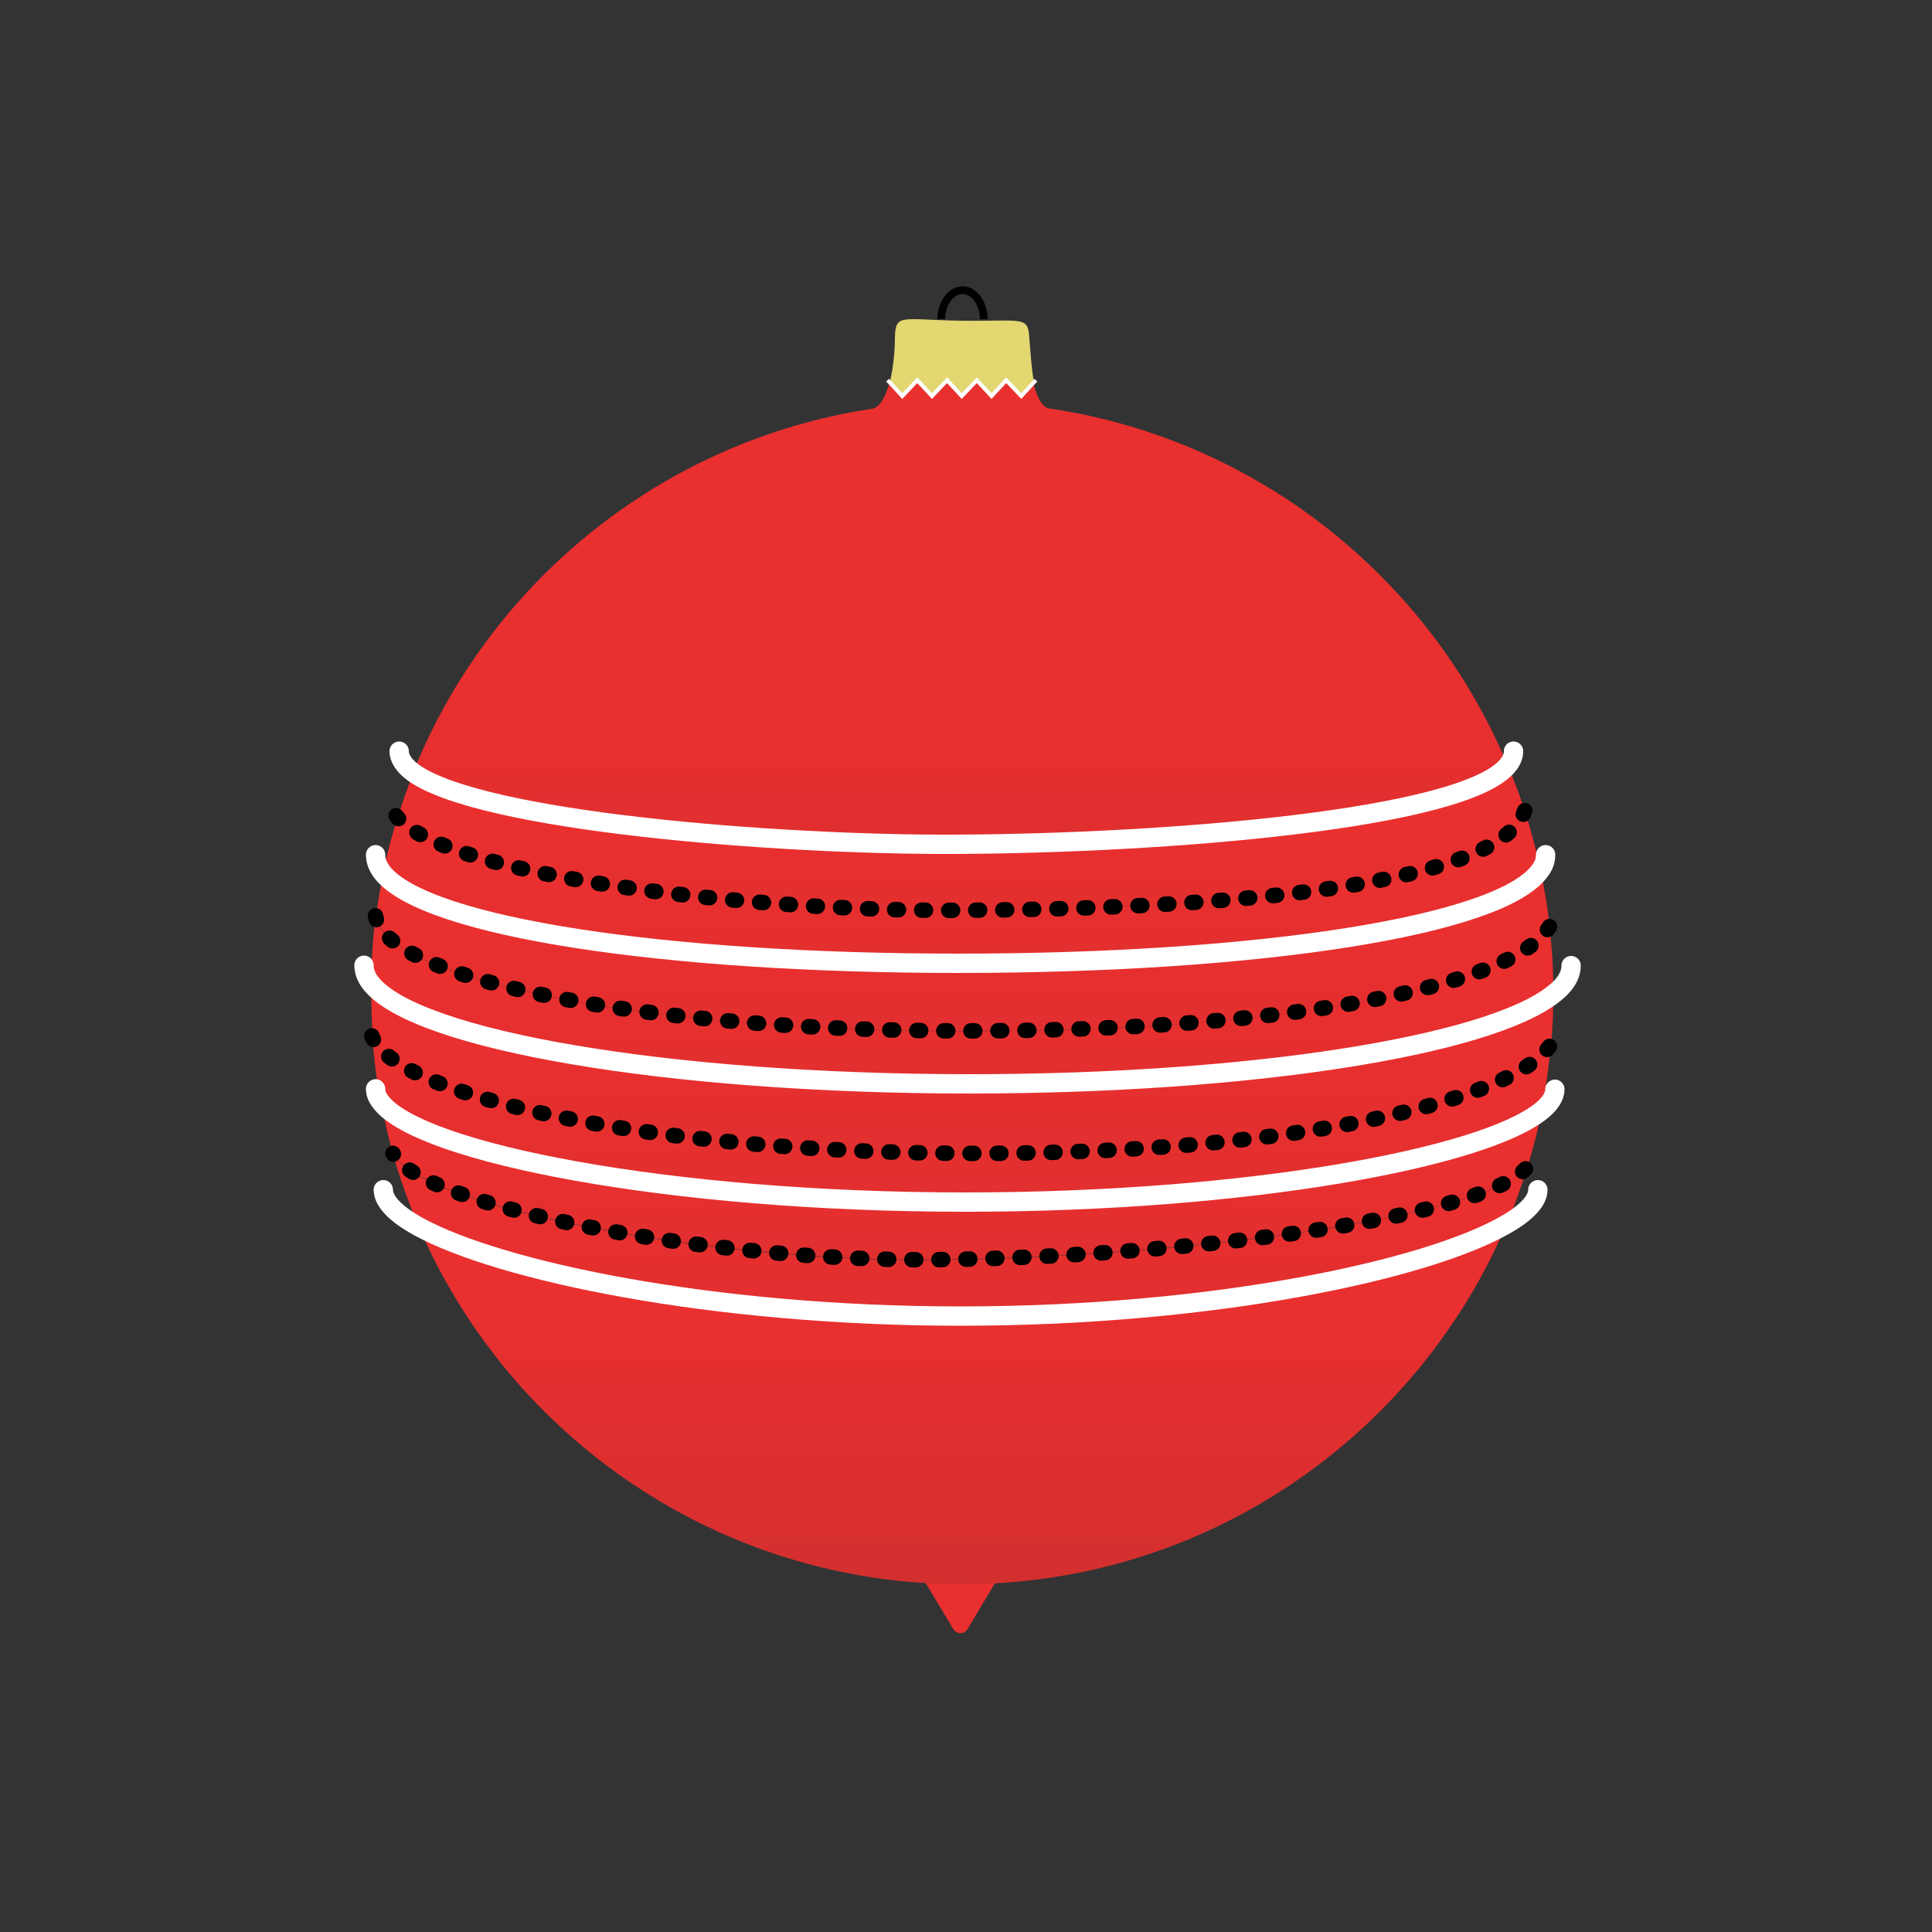 <?xml version="1.0" encoding="utf-8"?>
<!-- Generator: Adobe Illustrator 17.1.0, SVG Export Plug-In . SVG Version: 6.00 Build 0)  -->
<!DOCTYPE svg PUBLIC "-//W3C//DTD SVG 1.1//EN" "http://www.w3.org/Graphics/SVG/1.1/DTD/svg11.dtd">
<svg version="1.1" id="Layer_1" xmlns="http://www.w3.org/2000/svg" xmlns:xlink="http://www.w3.org/1999/xlink" x="0px" y="0px"
	 viewBox="0 0 500 500" enable-background="new 0 0 500 500" xml:space="preserve">
<rect x="0" y="0" width="500" height="500" fill="#333333" stroke="none"/>
<path fill="#EA2F2F" d="M260.5,404.7l-10.1,16.9c-0.8,1.4-2.8,1.4-3.7,0l-10.1-16.9c-0.8-1.4,0.2-3.2,1.8-3.2h20.1
	C260.3,401.4,261.3,403.2,260.5,404.7z"/>
<g id="XMLID_14_">
	<g>
		<linearGradient id="SVGID_1_" gradientUnits="userSpaceOnUse" x1="249.01" y1="252.758" x2="249.01" y2="518.414">
			<stop  offset="0" style="stop-color:#EA2F2F"/>
			<stop  offset="0.23" style="stop-color:#D92F2F"/>
			<stop  offset="0.681" style="stop-color:#AE2F2F"/>
			<stop  offset="0.975" style="stop-color:#8F2F2F"/>
		</linearGradient>
		<path fill="url(#SVGID_1_)" d="M402,257c0,0.1,0,0.2,0,0.3c-16.9,13.3-78.1,23.2-151.1,23.2c-77.9,0-143.3-11.3-154.9-26
			c0.1-5.9,0.5-11.7,1.2-17.3c2.7,16.5,70.5,29.7,152.6,29.7c83.7,0,141.8-11.5,151.2-27C401.7,245.5,402,251.2,402,257z"/>
		<linearGradient id="SVGID_2_" gradientUnits="userSpaceOnUse" x1="249" y1="269.495" x2="249" y2="515.301">
			<stop  offset="0" style="stop-color:#EA2F2F"/>
			<stop  offset="0.23" style="stop-color:#D92F2F"/>
			<stop  offset="0.681" style="stop-color:#AE2F2F"/>
			<stop  offset="0.975" style="stop-color:#8F2F2F"/>
		</linearGradient>
		<path fill="url(#SVGID_2_)" d="M402,257.3c0,4.6-0.2,9.1-0.6,13.5l-0.3,0c-9.4,13.2-62.2,27.7-148.1,27.7
			c-84.9,0-149.8-14.9-156.5-30c-0.3-3.8-0.4-7.6-0.4-11.5c0-0.8,0-1.6,0-2.4c11.6,14.7,77,26,154.9,26
			C323.9,280.5,385.1,270.7,402,257.3z"/>
		<linearGradient id="SVGID_3_" gradientUnits="userSpaceOnUse" x1="248.905" y1="282.967" x2="248.905" y2="521.227">
			<stop  offset="0" style="stop-color:#EA2F2F"/>
			<stop  offset="0.23" style="stop-color:#D92F2F"/>
			<stop  offset="0.681" style="stop-color:#AE2F2F"/>
			<stop  offset="0.975" style="stop-color:#8F2F2F"/>
		</linearGradient>
		<path fill="url(#SVGID_3_)" d="M401,270.8l0.3,0c-0.5,5.6-1.3,11.2-2.4,16.6c-14.8,12.2-76,23.7-149.2,23.7
			c-77.1,0-140.9-12.8-151.1-25.7c-1.1-5.5-1.8-11.2-2.2-17c6.7,15.1,71.6,30,156.5,30C338.9,298.5,391.6,284,401,270.8z"/>
		<linearGradient id="SVGID_4_" gradientUnits="userSpaceOnUse" x1="249.15" y1="240.134" x2="249.15" y2="495.794">
			<stop  offset="0" style="stop-color:#EA2F2F"/>
			<stop  offset="0.23" style="stop-color:#D92F2F"/>
			<stop  offset="0.681" style="stop-color:#AE2F2F"/>
			<stop  offset="0.975" style="stop-color:#8F2F2F"/>
		</linearGradient>
		<path fill="url(#SVGID_4_)" d="M398.7,225.2c1,4.8,1.8,9.7,2.4,14.7c-9.4,15.5-67.5,27-151.2,27c-82.1,0-149.9-13.2-152.6-29.7
			c0.5-3.8,1.1-7.5,1.9-11.2c11.5,14,72.9,23.3,149,23.3C325.7,249.4,388.9,239.7,398.7,225.2z"/>
		<linearGradient id="SVGID_5_" gradientUnits="userSpaceOnUse" x1="248.81" y1="297.722" x2="248.81" y2="524.173">
			<stop  offset="0" style="stop-color:#EA2F2F"/>
			<stop  offset="0.23" style="stop-color:#D92F2F"/>
			<stop  offset="0.681" style="stop-color:#AE2F2F"/>
			<stop  offset="0.975" style="stop-color:#8F2F2F"/>
		</linearGradient>
		<path fill="url(#SVGID_5_)" d="M399,287.4c-1,5.2-2.3,10.2-3.9,15.2l-0.3-0.1c-12.6,13.2-92.3,22.9-152.7,23.5
			c-57.4,0.6-133.5-13.7-140.4-27.5c-1.2-4.3-2.2-8.6-3.1-13.1c10.3,12.9,74,25.7,151.1,25.7C323,311.1,384.1,299.6,399,287.4z"/>
		<linearGradient id="SVGID_6_" gradientUnits="userSpaceOnUse" x1="248.395" y1="311.241" x2="248.395" y2="545.802">
			<stop  offset="0" style="stop-color:#EA2F2F"/>
			<stop  offset="0.23" style="stop-color:#D92F2F"/>
			<stop  offset="0.681" style="stop-color:#AE2F2F"/>
			<stop  offset="0.975" style="stop-color:#8F2F2F"/>
		</linearGradient>
		<path fill="url(#SVGID_6_)" d="M394.8,302.5l0.3,0.1c-1.5,4.9-3.2,9.6-5.2,14.2c-20.2,11.8-75.8,23.8-141.3,23.8
			c-64.3,0-119.1-11.6-140.2-23.1c-2.6-6.1-4.9-12.4-6.7-18.9c6.9,13.8,83,28.1,140.4,27.5C302.4,325.5,382.1,315.8,394.8,302.5z"/>
		<linearGradient id="SVGID_7_" gradientUnits="userSpaceOnUse" x1="248.91" y1="226.993" x2="248.91" y2="457.312">
			<stop  offset="0" style="stop-color:#EA2F2F"/>
			<stop  offset="0.23" style="stop-color:#D92F2F"/>
			<stop  offset="0.681" style="stop-color:#AE2F2F"/>
			<stop  offset="0.975" style="stop-color:#8F2F2F"/>
		</linearGradient>
		<path fill="url(#SVGID_7_)" d="M394.6,209.8c1.6,5,3,10.2,4.1,15.4c-9.8,14.5-73,24.2-150.6,24.2c-76,0-137.5-9.3-149-23.3
			c1-4.9,2.3-9.8,3.8-14.6c14.1,15.8,92.9,24.2,144.5,24C308.8,235.3,387.5,230.4,394.6,209.8z"/>
		<linearGradient id="SVGID_8_" gradientUnits="userSpaceOnUse" x1="248.725" y1="214.361" x2="248.725" y2="432.486">
			<stop  offset="0" style="stop-color:#EA2F2F"/>
			<stop  offset="0.23" style="stop-color:#D92F2F"/>
			<stop  offset="0.681" style="stop-color:#AE2F2F"/>
			<stop  offset="0.975" style="stop-color:#8F2F2F"/>
		</linearGradient>
		<path fill="url(#SVGID_8_)" d="M394.6,209.8L394.6,209.8c-7.1,20.7-85.7,25.5-147.2,25.8c-51.6,0.2-130.3-8.3-144.5-24
			c1.2-3.9,2.6-7.8,4.1-11.6c17.5,12.8,94.5,18.8,140.1,18.6c54.4-0.2,131.6-6.4,143.2-20.4C391.8,201.9,393.3,205.8,394.6,209.8z"
			/>
		<linearGradient id="SVGID_9_" gradientUnits="userSpaceOnUse" x1="248.625" y1="181.844" x2="248.625" y2="452.731">
			<stop  offset="0" style="stop-color:#EA2F2F"/>
			<stop  offset="0.23" style="stop-color:#D92F2F"/>
			<stop  offset="0.681" style="stop-color:#AE2F2F"/>
			<stop  offset="0.975" style="stop-color:#8F2F2F"/>
		</linearGradient>
		<path fill="url(#SVGID_9_)" d="M271.5,105.7c53.7,7.9,98.4,43.8,118.7,92.4c-11.5,14-88.8,20.2-143.2,20.4
			c-45.5,0.2-122.5-5.8-140.1-18.6c19.8-49.3,64.6-85.9,118.7-94.1c2.1-0.3,3.6-3.2,4.6-6.7l3.2,3.4l3.8-4.1l3.8,4.1l3.8-4.1
			l3.8,4.1l3.9-4.1l3.8,4.1l3.9-4.1l3.9,4.1l3.3-3.5C268.3,102.5,269.5,105.3,271.5,105.7z"/>
		<linearGradient id="SVGID_10_" gradientUnits="userSpaceOnUse" x1="249.135" y1="336.593" x2="249.135" y2="589.041">
			<stop  offset="0" style="stop-color:#EA2F2F"/>
			<stop  offset="0.23" style="stop-color:#D92F2F"/>
			<stop  offset="0.681" style="stop-color:#AE2F2F"/>
			<stop  offset="0.975" style="stop-color:#8F2F2F"/>
		</linearGradient>
		<path fill="url(#SVGID_10_)" d="M389.9,316.8C366.6,371.6,312.3,410,249,410c-63,0-117.2-38.1-140.6-92.5
			c21.1,11.6,75.9,23.1,140.2,23.1C314,340.6,369.6,328.6,389.9,316.8z"/>
		<path fill="#AA2929" d="M268.1,98.4l-0.5,0.6c0-0.2-0.1-0.4-0.1-0.6H268.1z"/>
		<path fill="#E2D771" d="M267.5,98.4c0,0.2,0.1,0.4,0.1,0.6l-3.3,3.5l-3.9-4.1H267.5z"/>
		<path fill="#E2D771" d="M267.5,98.4h-7.1h-7.7h-7.7h-7.7h-6.9c0.8-3.5,1.2-7.6,1.2-10.9c0.1-6.6,1.7-4.7,17.3-4.5
			c16,0.2,17.2-1.4,17.5,4.7C266.7,90.9,266.9,94.9,267.5,98.4z"/>
		<polygon fill="#E2D771" points="260.4,98.4 256.6,102.5 252.8,98.4 		"/>
		<polygon fill="#E2D771" points="252.8,98.4 248.9,102.5 245.1,98.4 		"/>
		<polygon fill="#E2D771" points="245.1,98.4 241.2,102.5 237.4,98.4 		"/>
		<path fill="#E2D771" d="M237.4,98.4l-3.8,4.1l-3.2-3.4c0.1-0.2,0.1-0.4,0.2-0.7H237.4z"/>
		<path fill="#AA2929" d="M230.5,98.4c-0.1,0.2-0.1,0.4-0.2,0.7l-0.6-0.7H230.5z"/>
	</g>
	<g>
		<polyline fill="none" stroke="#FFFFFF" stroke-width="1.024" stroke-miterlimit="10" points="229.7,98.4 230.3,99 233.5,102.5 
			237.4,98.4 241.2,102.5 245.1,98.4 248.9,102.5 252.8,98.4 256.6,102.5 260.4,98.4 264.3,102.5 267.6,98.9 268.1,98.4 		"/>
		<path fill="none" stroke="#FFFFFF" stroke-width="5" stroke-linecap="round" stroke-miterlimit="10" d="M406.6,249.9
			c0,2.6-1.6,5.1-4.6,7.4c-16.9,13.3-78.1,23.2-151.1,23.2c-77.9,0-143.3-11.3-154.9-26c-1.2-1.5-1.8-3.1-1.8-4.7"/>
		<path fill="none" stroke="#FFFFFF" stroke-width="5" stroke-linecap="round" stroke-linejoin="round" d="M402.4,281.9
			c0,1.8-1.2,3.7-3.4,5.5c-14.8,12.2-76,23.7-149.2,23.7c-77.1,0-140.9-12.8-151.1-25.7c-1-1.2-1.5-2.4-1.5-3.6"/>
		<path fill="none" stroke="#FFFFFF" stroke-width="5" stroke-linecap="round" stroke-linejoin="round" d="M398,307.9
			c0,2.8-2.9,5.9-8.1,8.9c-20.2,11.8-75.8,23.8-141.3,23.8c-64.3,0-119.1-11.6-140.2-23.1c-6-3.3-9.2-6.6-9.2-9.6"/>
		<path fill="none" stroke="#FFFFFF" stroke-width="5" stroke-linecap="round" stroke-linejoin="round" d="M400,221.2
			c0,1.4-0.4,2.7-1.3,3.9c-9.8,14.5-73,24.2-150.6,24.2c-76,0-137.5-9.3-149-23.3c-1.3-1.6-1.9-3.2-1.9-4.8"/>
		<path fill="none" stroke="#FFFFFF" stroke-width="5" stroke-linecap="round" stroke-linejoin="round" d="M391.7,194.4
			c0,1.3-0.5,2.5-1.5,3.7c-11.5,14-88.8,20.2-143.2,20.4c-45.5,0.2-122.5-5.8-140.1-18.6c-2.3-1.7-3.6-3.6-3.6-5.5"/>
		<path fill="none" stroke="#000000" stroke-width="4" stroke-linecap="round" stroke-linejoin="round" stroke-dasharray="1,6" d="
			M394.6,209.8L394.6,209.8c-7.1,20.7-85.7,25.5-147.2,25.8c-51.6,0.2-130.3-8.3-144.5-24c-0.6-0.7-1.1-1.4-1.5-2.1"/>
		<path fill="none" stroke="#000000" stroke-width="4" stroke-linecap="round" stroke-linejoin="round" stroke-dasharray="1,6" d="
			M401,239.8C401,239.8,401,239.9,401,239.8c-9.4,15.5-67.5,27-151.2,27c-82.1,0-149.9-13.2-152.6-29.7c-0.1-0.3-0.1-0.7-0.1-1"/>
		<path fill="none" stroke="#000000" stroke-width="4" stroke-linecap="round" stroke-linejoin="round" stroke-dasharray="1,6" d="
			M401,270.8c-9.4,13.2-62.2,27.7-148.1,27.7c-84.9,0-149.8-14.9-156.5-30c-0.1-0.2-0.2-0.4-0.2-0.6"/>
		<path fill="none" stroke="#000000" stroke-width="4" stroke-linecap="round" stroke-linejoin="round" stroke-dasharray="1,6" d="
			M394.8,302.5c-12.6,13.2-92.3,22.9-152.7,23.5c-57.4,0.6-133.5-13.7-140.4-27.5"/>
	</g>
</g>
<path fill="none" stroke="#FFFFFF" stroke-width="3.597" stroke-miterlimit="10" d="M110,256.7"/>
<path fill="none" stroke="#000000" stroke-width="2" stroke-miterlimit="10" d="M243.6,82.6c0-4.1,2.5-7.5,5.5-7.5s5.5,3.4,5.5,7.5"
	/>
</svg>
